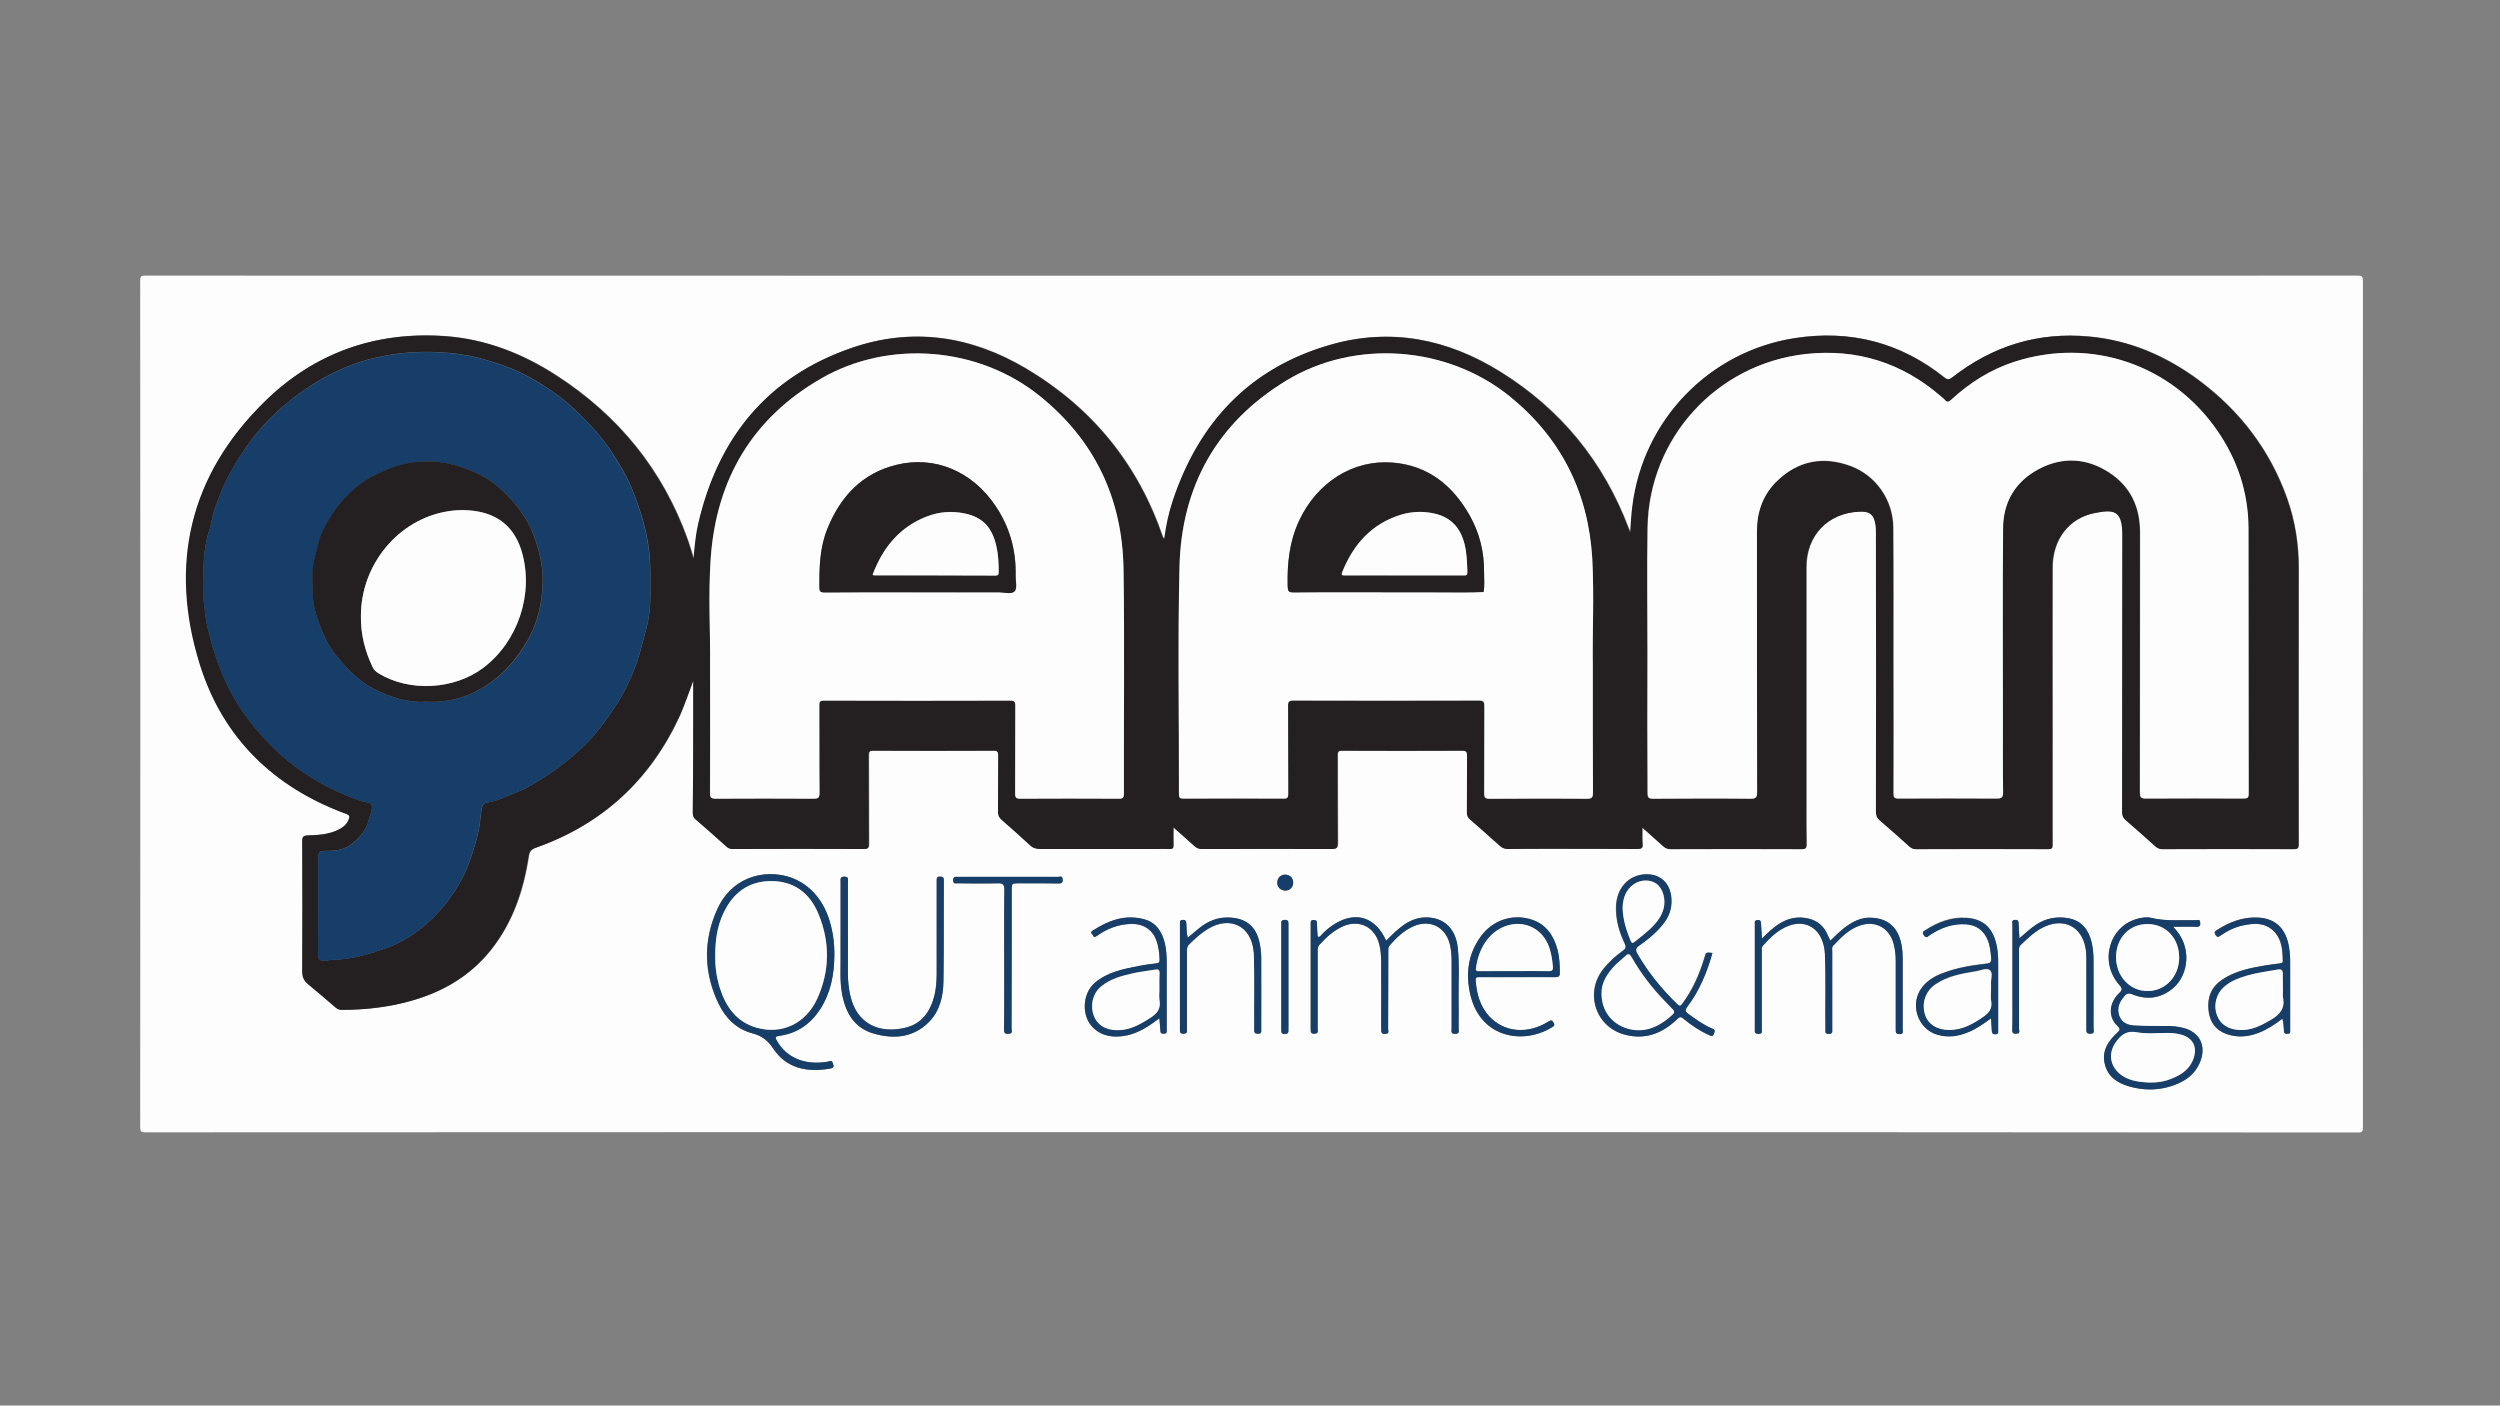 <?xml version="1.0" encoding="utf-8"?>
<!-- Generator: Adobe Illustrator 22.0.1, SVG Export Plug-In . SVG Version: 6.00 Build 0)  -->
<svg version="1.1" id="Layer_1" xmlns="http://www.w3.org/2000/svg" xmlns:xlink="http://www.w3.org/1999/xlink" x="0px" y="0px"
	 viewBox="0 0 1366 768" style="enable-background:new 0 0 1366 768;" xml:space="preserve">
<rect x="0" y="0" width="1366" height="768" fill="#808080" stroke="none"/>
<style type="text/css">
	.st0{fill:#FDFDFD;}
	.st1{fill:#242021;}
	.st2{fill:#163E69;}
</style>
<g>
	<g>
		<path class="st0" d="M683.9,618.6c-201.5,0-403,0-604.4,0.1c-2.5,0-2.9-0.6-2.9-2.9c0.1-154.1,0.1-308.2,0-462.3
			c0-2.4,0.4-2.9,2.9-2.9c402.9,0.1,805.7,0.1,1208.6,0c2.6,0,3,0.6,3,3.1c-0.1,154.1-0.1,308.2,0,462.3c0,2.2-0.4,2.8-2.7,2.8
			C1086.8,618.6,885.4,618.6,683.9,618.6z M378.8,371.9c0,23.8,0,47.6,0,71.4c0,1.6,0,3,1.5,4.3c5.7,4.9,11.3,9.8,16.9,14.9
			c1.1,1,2.1,1.3,3.4,1.3c23.9,0,47.8-0.1,71.7,0c2.3,0,2.8-0.7,2.7-2.9c-0.1-16.1,0-32.2-0.1-48.3c0-1.9,0.4-2.5,2.4-2.5
			c21.9,0.1,43.8,0,65.7,0c2,0,2.7,0.5,2.7,2.6c-0.1,10.3,0,20.6-0.1,30.9c0,1.9,0.6,3.1,2,4.3c5.2,4.5,10.4,9.1,15.4,13.8
			c1.7,1.5,3.4,2.1,5.6,2.1c20.9-0.1,41.8,0,62.7,0c2.7,0,5.4-0.1,8.1,0c1.6,0.1,2-0.5,2-2.1c-0.1-2.9,0-5.9,0-9.7
			c4.3,3.8,8.1,7,11.7,10.4c1.1,1,2.3,1.4,3.8,1.4c23.7,0,47.4-0.1,71.1,0c2.4,0,3.2-0.5,3.2-3.1c-0.1-16,0-32-0.1-48
			c0-1.8,0.2-2.6,2.4-2.6c21.9,0.1,43.8,0.1,65.7,0c2.1,0,2.7,0.6,2.7,2.7c-0.1,10.3,0,20.6-0.1,30.9c0,1.6,0.3,2.8,1.6,3.9
			c5.5,4.8,11,9.6,16.4,14.5c1.3,1.1,2.5,1.7,4.3,1.7c7.3-0.1,14.6-0.1,21.9-0.1c16.3,0,32.6,0,48.9,0.1c2.3,0,3-0.5,2.8-2.8
			c-0.2-2.7-0.1-5.5-0.1-8.9c4.1,3.6,7.7,6.8,11.3,10.1c1.3,1.2,2.5,1.7,4.3,1.7c23.8,0,47.6-0.1,71.4,0c2.1,0,2.7-0.5,2.7-2.6
			c-0.1-9.1-0.1-18.2-0.1-27.3c0-41.4,0-82.8,0-124.2c0-17.3,11.7-29.5,28.9-30.3c5.9-0.3,8.3,1.6,9,7.5c0.3,2.3,0.2,4.6,0.2,6.9
			c0,49.9,0,99.8,0,149.7c0,2,0.6,3.3,2.1,4.6c5.5,4.7,10.8,9.5,16.2,14.3c1,0.9,2,1.4,3.5,1.4c24.1,0,48.2,0,72.3,0
			c1.8,0,2.3-0.4,2.3-2.3c-0.1-20.4,0-40.8,0-61.2c0-30.1-0.1-60.2,0-90.3c0-15.4,9-27.2,23.3-29.9c9.6-1.8,15-2,14.9,11.6
			c-0.1,50.7-0.1,101.4-0.1,152.1c0,1.8,0.5,2.9,1.9,4.1c5.5,4.8,11,9.6,16.4,14.5c1.1,1,2.3,1.4,3.8,1.4c23.9,0,47.8,0,71.7,0
			c2.2,0,2.6-0.6,2.6-2.7c-0.1-50.1-0.1-100.2,0-150.3c0-13.3-2-26.3-6.4-38.8c-9.5-26.5-25.9-47.8-48.3-64.5
			c-17.8-13.2-37.7-21.8-60-23.8c-27.8-2.5-52.6,5.2-74.5,22.3c-1.7,1.3-2.6,1.5-4.4,0.1c-24.1-19.2-51.6-26.2-81.8-21.5
			c-46.7,7.3-82.8,44.9-88.6,91.8c-0.6,4.5-0.8,9.1-1.2,14.3c-0.4-1.1-0.7-1.7-0.9-2.2c-13.8-36.5-37.2-65.2-70.4-85.7
			c-28.7-17.8-59.7-24-92.5-14.6c-44.1,12.7-71.9,42.4-86.2,85.4c-2.2,6.6-3.5,13.4-4.6,20.7c-0.5-0.6-0.7-0.8-0.8-1
			c-13.6-39.8-38.6-70.6-74.6-92c-30.2-18-62.5-22.9-95.9-11.2c-45.7,15.9-72.4,49.2-83.3,95.8c-1.4,6-1.9,12.2-2.6,19.1
			c-1.2-3.9-2.1-7.1-3.2-10.2c-13.6-38.1-37.8-67.8-71.6-89.7c-18.5-12-38.8-20-61-21.6c-38.1-2.7-71.5,9.2-98.6,35.8
			c-41.1,40.3-52.4,89.3-35.3,143.7c12.6,40.2,40.5,67.1,80.1,81.6c1.6,0.6,1.8,1.3,1.3,2.6c-1,2.8-3.1,4.6-5.6,5.9
			c-5.3,2.7-11.1,3.1-16.9,3.2c-2.3,0.1-3,0.6-3,3c0.1,23.8,0.1,47.6,0,71.4c0,3,1,5.1,3.2,6.9c5.1,4.2,10.1,8.5,15.1,12.8
			c1.1,1,2.2,1.2,3.5,1.2c11.1,0,22.2-1.1,33-3.7c19.2-4.6,35.8-13.4,48.3-29.1c11.9-15,17.8-32.5,20.6-51.1
			c0.4-2.5,1.3-3.7,3.7-4.6c36.5-12.9,62.7-37,78.8-72.1C374.2,384.9,376.4,378.4,378.8,371.9z M455.9,522.1
			c0.1-7.1-0.9-13.9-3.2-20.6c-4.9-14.2-15.9-23-29.6-23.8c-13.4-0.8-25.4,6-31.2,19c-7.8,17.2-7.5,34.8,0.7,51.8
			c3.8,7.8,9.9,13.8,18.4,16.1c5.2,1.4,8.3,3.7,11.4,8.3c7.3,11,18.6,13.1,31,11c2.6-0.4,2.1-1.5,1.5-3.2c-0.6-1.7-1.8-0.8-2.7-0.6
			c-12.3,2.1-22.4-2-27.7-11.3c-0.9-1.6-1.3-2.4,1.2-2.8c9.6-1.3,16.9-6.3,22.2-14.3C453.8,542.8,455.7,532.7,455.9,522.1z
			 M1187.4,506.4c4.6,0,8.7-0.1,12.8,0c2.3,0.1,2.2-1.2,2-2.7c-0.2-1.6-1.6-0.9-2.4-0.9c-8.2-0.2-16.4,0.7-24.4-1.3
			c-2.4-0.6-5-0.1-7.4,0.5c-15.6,4.2-21,23.7-9.9,36.2c1.7,1.9,1.6,2.7-0.1,4.4c-5.6,5.3-6.2,13-1.1,17.8c2,1.9,1.5,2.5-0.2,4.1
			c-4.8,4.4-8.2,9.7-6.6,16.7c1.6,7.1,6.8,10.5,13.3,12.4c7.3,2.1,14.6,2.3,21.9,0.2c7.7-2.2,14.1-6.1,17.1-14.1
			c3.3-8.6-0.7-16-9.6-18.1c-2.8-0.7-5.7-1-8.6-1c-5.7,0-11.4,0.1-17.1-0.2c-3.8-0.2-7.5-1.1-9-5.2c-1.6-4.2-0.1-7.8,2.8-11
			c1.3-1.5,2.4-1.6,4.3-0.9c8.1,3.3,15.7,2.2,22.4-3.5C1195.6,532.9,1198.4,517.4,1187.4,506.4z M935.7,520.7
			c-3.6-0.5-3.6-0.4-4.5,2.6c-2.7,8.9-6.4,17.4-12,25c-0.9,1.3-1.5,1.8-2.9,0.4c-8.4-8.2-15.7-17.2-21.7-27.4
			c-1.2-2-1.1-3.1,0.9-4.6c5.2-3.7,10.2-7.7,14-13c3-4.2,4.2-8.8,3.5-13.9c-0.9-7.6-6-12.2-13.5-12.1c-9.6,0.1-16.4,7.4-16.6,17.9
			c-0.2,7.1,1.8,13.6,4.7,19.9c0.8,1.7,0.8,2.7-0.9,3.9c-4,2.9-7.6,6.2-10.7,10c-10.4,13.1-4.2,31.9,11.9,36
			c11.2,2.8,20.5-0.9,28.4-8.6c1.3-1.3,2.1-1.3,3.4-0.2c4.3,3.6,8.9,6.7,14.1,9c1,0.5,1.9,1.1,2.5-0.7c0.5-1.3,1-2.1-0.9-2.9
			c-4.7-2-8.8-5-13-8c-1.7-1.3-2-2-0.6-3.9C928.6,541.3,932.7,531.3,935.7,520.7z M1000.1,514c-0.7-1.5-1.2-2.7-1.8-3.9
			c-1.9-4.2-5.2-6.8-9.6-8c-6.1-1.6-11.6-0.4-16.9,3c-3.2,2.1-5.9,4.8-9,7.8c-0.2-3-0.4-5.4-0.5-7.8c-0.1-1.2,0.1-2.3-1.8-2.3
			c-2.1,0.1-1.6,1.4-1.6,2.5c0,19,0,38,0,57c0,1.4-0.4,2.7,2,2.7c2.5,0,1.8-1.6,1.8-2.8c0-14.1,0-28.2,0-42.3c0-1.1-0.2-2.2,0.6-3.1
			c4-4.5,8.3-8.7,14.1-10.9c8.4-3.2,16.1,0.7,18.7,9.2c0.6,2,1,4.1,1.1,6.2c0.6,13.7,0.1,27.4,0.3,41.1c0,1.2-0.5,2.5,1.7,2.6
			c2.2,0.1,2.1-1.1,2-2.6c0-14.1,0-28.2,0-42.3c0-1.2-0.4-2.4,0.6-3.4c4.2-4.5,8.4-8.8,14.4-10.9c8.3-2.9,15.9,1,18.4,9.4
			c1,3.3,1.3,6.7,1.3,10.1c0,12.4,0,24.8,0,37.2c0,1.5-0.1,2.6,2.1,2.6c2.3,0,1.7-1.4,1.7-2.6c0-12.7,0-25.4,0-38.1
			c0-2.6-0.2-5.2-0.6-7.8c-1.8-9.8-7.5-14.9-17.1-15.1c-4.3-0.1-8,1.4-11.5,3.7C1006.5,507.5,1003.4,510.7,1000.1,514z M757.4,514
			c-5.7-12.7-16.2-16.2-27.6-9.5c-2.9,1.7-5.5,3.9-7.9,6.4c-0.5,0.5-0.8,1.4-2,0.8c-0.1-2.5-0.3-5-0.4-7.4c0-1.4-0.7-1.6-1.9-1.6
			c-1.2,0-1.5,0.5-1.5,1.6c0,2.1,0,4.2,0,6.3c0,17.2,0,34.4,0,51.6c0,1.7,0.1,2.8,2.3,2.6c2.1-0.2,1.4-1.6,1.5-2.6
			c0-14.1,0-28.2,0-42.3c0-1.3-0.1-2.5,0.9-3.6c3.7-4.1,7.7-7.8,12.8-10.1c8.9-4,17.4,0.2,19.9,9.5c0.9,3.3,1.1,6.7,1.1,10.1
			c0,12.2,0,24.4,0,36.6c0,2,0.4,2.7,2.5,2.5c2.1-0.2,1.3-1.7,1.3-2.7c0-14.1,0-28.2,0.1-42.3c0-1.2-0.2-2.4,0.8-3.4
			c3.7-4.2,7.8-8.1,13-10.4c8.9-3.9,17.4,0.3,19.8,9.7c0.8,3.2,1,6.5,1,9.8c0,12.1,0,24.2,0,36.3c0,1.4-0.6,3,2,3
			c2.7-0.1,1.8-1.8,1.8-3.1c0.1-5.6,0.1-11.2,0-16.8c-0.1-8.9,0.5-17.8-0.4-26.7c-0.9-9.1-5.6-15-13.1-16.6
			c-6-1.3-11.5,0.2-16.5,3.7C763.5,507.9,760.6,510.8,757.4,514z M459.3,509.8C459.3,509.8,459.3,509.8,459.3,509.8
			c0,4.1-0.1,8.2,0,12.3c0.1,7-0.5,14,0.8,20.9c1.9,10.4,6.7,18.8,17.5,21.8c10.9,3,21.3,2.2,29.8-6.2c6.2-6.1,8-14.3,8.1-22.6
			c0.3-18.4,0.1-36.8,0.2-55.2c0-1.2-0.3-1.7-1.6-1.8c-2.4-0.3-2.3,1.1-2.3,2.7c0,16.8,0,33.6,0,50.4c0,4.1-0.3,8.2-1.3,12.2
			c-2.3,8.6-6.9,15.2-16,17.3c-13.6,3.2-26.5-1.6-30-18.1c-0.8-3.7-1.2-7.5-1.2-11.3c0-16.8,0-33.6,0-50.4c0-1.3,0.5-2.7-1.9-2.8
			c-2.5,0-2.1,1.4-2.1,2.9C459.3,491.2,459.3,500.5,459.3,509.8z M829.1,533.9C829.1,533.9,829.1,533.9,829.1,533.9
			c6.9,0,13.8-0.1,20.7,0c1.7,0,2.5-0.3,2.5-2.3c0-4.3-0.2-8.6-1.3-12.8c-2.1-7.6-6.1-13.6-14-16.3c-10.3-3.4-21.4,0.1-27.9,9.2
			c-7.2,9.9-8.4,21.1-5.5,32.6c5.8,22.9,28.8,26.7,44.4,17c0.8-0.5,1.8-0.9,1-2.3c-0.8-1.6-1.3-1.9-3-0.8
			c-11.3,7.1-24.2,5.9-32.3-2.9c-5.1-5.6-6.9-12.4-7.4-19.8c-0.1-1.7,0.9-1.6,2.1-1.6C815.4,534,822.2,533.9,829.1,533.9z
			 M633.5,556.4c0.2,2.4,0.4,4.3,0.5,6.2c0.1,1.2-0.2,2.3,1.8,2.3c2,0,1.7-1.1,1.7-2.3c0-12.1,0-24.2,0-36.3c0-3.6-0.2-7.2-1-10.7
			c-1.5-6.3-4.6-11.4-11.2-13.2c-10.5-2.9-19.6,0.6-28.3,6.2c-1.7,1.1,0,1.9,0.3,2.7c0.5,1.2,1.2,0.7,2.1,0.1
			c5.5-3.9,11.5-6.3,18.3-6.5c6.6-0.3,11.8,2.8,14,8.6c1.4,3.5,1.8,7.1,1.9,10.9c0,1.6-0.6,2-2,2.1c-3.2,0.3-6.3,0.8-9.5,1.4
			c-8.4,1.6-16.9,3.3-23.8,9.1c-7.1,5.9-7.6,18.4-0.9,24.7c5.1,4.8,11.4,5.4,17.9,4.2C622,564.5,627.6,560.8,633.5,556.4z
			 M1247.1,556.6c0.7,2.2,0.6,4.1,0.7,6c0.1,1.2-0.1,2.3,1.8,2.3c2,0,1.6-1.2,1.6-2.4c0-12.4,0-24.8,0-37.2c0-3.4-0.2-6.8-1.1-10.1
			c-2-8.4-7.4-13.2-15.9-13.8c-8.4-0.6-15.9,2.2-22.9,6.7c-1.2,0.7-1.8,1.3-0.8,2.8c1.1,1.6,1.8,1,2.8,0.2c3.9-2.7,8.1-4.8,12.8-5.6
			c5.1-0.9,10.2-1.4,14.7,2c5.8,4.5,6.3,11,6.4,17.6c0,1.1-0.7,1.2-1.6,1.3c-2.7,0.4-5.4,0.7-8,1.1c-8.2,1.4-16.3,3-23.4,7.7
			c-5.9,3.9-8.3,9.5-7.6,16.5c0.6,6.7,4,11.4,10.5,13.5c5.7,1.8,11.2,1.3,16.7-0.8C1238.7,562.6,1242.8,559.9,1247.1,556.6z
			 M1087.9,556.4c0.2,2.5,0.3,4.4,0.4,6.3c0.1,1.2,0,2.3,1.9,2.3c2,0,1.6-1.3,1.6-2.5c0-12.3,0-24.6,0-36.9c0-3.6-0.2-7.2-1.2-10.7
			c-2.3-8.5-7.4-12.9-16.1-13.5c-8.2-0.6-15.5,2.2-22.3,6.6c-1.1,0.7-2.2,1.1-1,2.9c1.3,1.9,2.1,0.7,3.1,0c6-4.1,12.6-6.5,20-6
			c5.7,0.4,9.6,3.3,11.8,8.6c1.3,3.2,1.6,6.6,1.9,9.9c0.2,1.9-0.3,2.8-2.5,3c-8,0.9-16,2.2-23.7,5.1c-4.4,1.6-8.3,3.9-11.3,7.5
			c-7.3,8.9-3,23,8,26.2c6.1,1.8,11.8,0.8,17.5-1.6C1080.1,562,1083.8,559.4,1087.9,556.4z M649,512.4c-0.8-2.7-0.5-5.1-0.7-7.5
			c-0.1-1.4-0.2-2.3-2-2.2c-1.8,0.1-1.5,1.2-1.5,2.3c0,4,0,8,0,12c0,15.1,0,30.2,0,45.3c0,1.5-0.1,2.7,2,2.6c2.1,0,1.8-1.3,1.8-2.6
			c0-14.1,0-28.2,0-42.3c0-1.4,0-2.7,1.1-3.8c3.2-3.2,6.5-6.2,10.4-8.6c12.2-7.3,23.8-1.5,25,12.6c0,0.3,0,0.6,0.1,0.9
			c0.5,13.7,0.1,27.4,0.2,41.1c0,1.4-0.3,2.7,2,2.7c2.2,0,1.8-1.3,1.8-2.5c0-13,0-26,0-39c0-2.6-0.3-5.2-0.8-7.7
			c-1.8-9.4-7.5-14.1-17.1-14.3c-6-0.1-11.1,2-15.7,5.6C653.3,508.7,651.3,510.5,649,512.4z M548.7,523.8
			C548.7,523.8,548.7,523.8,548.7,523.8c0,12.9,0.1,25.8-0.1,38.7c0,2.4,1.1,2.6,2.8,2.4c2.2-0.2,1.3-2,1.3-3
			c0.1-25.1,0.1-50.2,0.1-75.3c0-3.9,0-3.9,4.1-3.9c7.2,0,14.4-0.1,21.6,0.1c2.1,0,2.3-0.9,2.1-2.5c-0.2-1.9-1.7-1.1-2.5-1.1
			c-18.2,0-36.4,0-54.6,0c-1.2,0-2.6-0.5-2.7,1.7c-0.1,2.3,1.3,1.8,2.5,1.8c7.3,0,14.6,0.2,21.9,0c3-0.1,3.6,0.9,3.6,3.7
			C548.6,498.8,548.7,511.3,548.7,523.8z M1103.4,512.7c-0.2-3-0.3-5.2-0.4-7.5c-0.1-1.3,0.1-2.6-2-2.5c-2.1,0.1-1.4,1.6-1.4,2.6
			c0,13.7,0,27.4,0,41.1c0,5.4,0.1,10.8-0.1,16.2c-0.1,2.4,1.1,2.4,2.7,2.2c1.8-0.2,1-1.7,1-2.6c0-14.1,0-28.2,0-42.3
			c0-1.2-0.2-2.4,0.8-3.4c4.2-4,8.3-8.1,13.8-10.4c10.2-4.3,19.3,0.4,21.6,11.2c0.4,2.1,0.6,4.2,0.6,6.3c0,12.8,0,25.6,0,38.4
			c0,1.5-0.3,2.9,2.2,2.9c2.5-0.1,1.7-1.8,1.7-2.9c0.1-12.4,0-24.8,0-37.2c0-3.4-0.3-6.8-1.1-10.1c-1.6-6.8-5.4-11.5-12.6-12.9
			c-6.2-1.2-12.1-0.1-17.5,3.4C1109.5,507.2,1106.8,509.8,1103.4,512.7z M704,533.8C704,533.8,704,533.8,704,533.8
			c0-9.5,0-19,0-28.4c0-1.5,0.2-2.7-2.1-2.6c-2.2,0.1-1.8,1.3-1.8,2.6c0,19.1,0,38.1,0,57.2c0,1.4-0.1,2.5,1.9,2.5c2,0,2-1,2-2.4
			C704,552.9,704,543.4,704,533.8z M702.3,486.6c2.5,0,4.3-1.8,4.3-4.4c0-2.5-1.8-4.3-4.4-4.3c-2.5,0-4.3,1.8-4.3,4.4
			C697.9,484.8,699.8,486.6,702.3,486.6z"/>
		<path class="st1" d="M378.8,371.9c-2.5,6.5-4.6,13-7.5,19.3c-16.2,35.1-42.4,59.3-78.8,72.1c-2.4,0.8-3.3,2-3.7,4.6
			c-2.9,18.6-8.7,36.1-20.6,51.1c-12.5,15.7-29.1,24.5-48.3,29.1c-10.8,2.6-21.9,3.7-33,3.7c-1.3,0-2.4-0.2-3.5-1.2
			c-5-4.3-10-8.6-15.1-12.8c-2.2-1.8-3.2-3.9-3.2-6.9c0.1-23.8,0.1-47.6,0-71.4c0-2.4,0.7-2.9,3-3c5.8-0.2,11.6-0.5,16.9-3.2
			c2.6-1.3,4.7-3,5.6-5.9c0.5-1.3,0.2-2.1-1.3-2.6c-39.6-14.5-67.5-41.4-80.1-81.6c-17-54.4-5.8-103.4,35.3-143.7
			c27.1-26.6,60.5-38.5,98.6-35.8c22.2,1.6,42.4,9.5,61,21.6c33.8,21.9,58,51.6,71.6,89.7c1.1,3.1,2,6.2,3.2,10.2
			c0.7-6.9,1.2-13.1,2.6-19.1c10.8-46.7,37.5-79.9,83.3-95.8c33.4-11.7,65.8-6.7,95.9,11.2c36.1,21.5,61,52.2,74.6,92
			c0.1,0.2,0.3,0.4,0.8,1c1-7.3,2.4-14.1,4.6-20.7c14.3-43.1,42.1-72.8,86.2-85.4c32.8-9.4,63.8-3.2,92.5,14.6
			c33.1,20.5,56.6,49.2,70.4,85.7c0.2,0.5,0.4,1.1,0.9,2.2c0.4-5.2,0.6-9.8,1.2-14.3c5.8-47,41.8-84.5,88.6-91.8
			c30.3-4.7,57.7,2.2,81.8,21.5c1.8,1.4,2.7,1.2,4.4-0.1c21.9-17.1,46.7-24.9,74.5-22.3c22.3,2,42.1,10.6,60,23.8
			c22.5,16.7,38.9,38.1,48.3,64.5c4.5,12.5,6.5,25.5,6.4,38.8c-0.1,50.1,0,100.2,0,150.3c0,2-0.4,2.7-2.6,2.7
			c-23.9-0.1-47.8-0.1-71.7,0c-1.5,0-2.6-0.4-3.8-1.4c-5.4-4.9-10.9-9.7-16.4-14.5c-1.3-1.2-1.9-2.3-1.9-4.1
			c0.1-50.7,0-101.4,0.1-152.1c0-13.6-5.3-13.4-14.9-11.6c-14.3,2.7-23.3,14.5-23.3,29.9c-0.1,30.1,0,60.2,0,90.3
			c0,20.4,0,40.8,0,61.2c0,1.9-0.5,2.3-2.3,2.3c-24.1-0.1-48.2-0.1-72.3,0c-1.4,0-2.4-0.5-3.5-1.4c-5.3-4.8-10.7-9.6-16.2-14.3
			c-1.5-1.3-2.1-2.6-2.1-4.6c0.1-49.9,0.1-99.8,0-149.7c0-2.3,0.1-4.6-0.2-6.9c-0.8-5.9-3.1-7.8-9-7.5c-17.2,0.8-28.9,13-28.9,30.3
			c0,41.4,0,82.8,0,124.2c0,9.1-0.1,18.2,0.1,27.3c0,2.1-0.6,2.6-2.7,2.6c-23.8-0.1-47.6-0.1-71.4,0c-1.7,0-3-0.5-4.3-1.7
			c-3.6-3.3-7.2-6.4-11.3-10.1c0,3.4-0.2,6.2,0.1,8.9c0.2,2.3-0.5,2.8-2.8,2.8c-16.3-0.1-32.6-0.1-48.9-0.1c-7.3,0-14.6,0-21.9,0.1
			c-1.7,0-3-0.5-4.3-1.7c-5.4-4.9-10.9-9.7-16.4-14.5c-1.3-1.1-1.6-2.3-1.6-3.9c0.1-10.3,0-20.6,0.1-30.9c0-2.1-0.5-2.7-2.7-2.7
			c-21.9,0.1-43.8,0.1-65.7,0c-2.2,0-2.4,0.8-2.4,2.6c0,16,0,32,0.1,48c0,2.6-0.8,3.1-3.2,3.1c-23.7-0.1-47.4,0-71.1,0
			c-1.5,0-2.6-0.4-3.8-1.4c-3.6-3.3-7.4-6.6-11.7-10.4c0,3.8-0.1,6.7,0,9.7c0.1,1.6-0.4,2.1-2,2.1c-2.7-0.1-5.4,0-8.1,0
			c-20.9,0-41.8,0-62.7,0c-2.2,0-4-0.5-5.6-2.1c-5.1-4.7-10.2-9.3-15.4-13.8c-1.4-1.2-2-2.4-2-4.3c0.1-10.3,0-20.6,0.1-30.9
			c0-2.1-0.6-2.7-2.7-2.6c-21.9,0.1-43.8,0.1-65.7,0c-2.1,0-2.4,0.7-2.4,2.5c0.1,16.1,0,32.2,0.1,48.3c0,2.2-0.4,2.9-2.7,2.9
			c-23.9-0.1-47.8-0.1-71.7,0c-1.4,0-2.4-0.3-3.4-1.3c-5.6-5-11.2-10-16.9-14.9c-1.5-1.2-1.5-2.7-1.5-4.3
			C378.8,419.5,378.8,395.7,378.8,371.9z M900.2,357.5C900.1,357.5,900.1,357.5,900.2,357.5c-0.1,25.3,0,50.6-0.1,75.9
			c0,2.2,0.4,3.1,2.9,3.1c17.8-0.1,35.6-0.2,53.4,0c2.9,0,3.5-0.7,3.5-3.6c-0.1-47.5-0.1-95-0.1-142.5c0-10.6,3.3-20,10.9-27.4
			c11.6-11.2,25.4-13.8,40.4-8.3c13.9,5.2,23.2,18.6,23.3,33.7c0.2,24.4,0.1,48.8,0.1,73.2c0,24,0,48,0,72c0,2.2,0.5,2.8,2.8,2.8
			c17.9-0.1,35.8-0.1,53.7,0c2.9,0,3.4-0.9,3.3-3.5c-0.1-12.8-0.1-25.6-0.1-38.4c0-35.3-0.2-70.6,0.1-105.9
			c0.1-14.4,6.9-25.6,19.7-32.3c13-6.8,26.2-6,38.4,2c11.6,7.6,16.8,18.8,16.8,32.6c0,47.4,0,94.8-0.1,142.2c0,2.7,0.7,3.3,3.3,3.3
			c17.8-0.1,35.6-0.1,53.4,0c2.1,0,2.7-0.5,2.7-2.6c-0.1-48.4,0-96.8-0.1-145.2c-0.1-19.6-6-37.6-17.3-53.6
			c-25-35.8-68.6-50.6-110.1-37.4c-13.2,4.2-24.8,11.4-35,20.9c-1.3,1.3-2.3,1.6-3.6,0c-0.5-0.7-1.3-1.2-2-1.8
			c-21.2-18.5-46-26.3-73.8-23.2c-48.8,5.3-85.7,45.8-86.5,94.8C899.8,311.3,900.2,334.4,900.2,357.5z M173.8,495.3
			c0,8.6,0,17.2,0,25.8c0,3.1,0.9,4,3.9,3.8c1.5-0.1,3-0.5,4.4-0.5c9.6-0.2,18.7-2.8,27.6-5.9c13.7-4.7,24.8-13.4,33.8-24.7
			c5.9-7.4,10.6-15.6,13.6-24.6c1.7-5.1,3.4-10.3,4.5-15.6c0.8-3.8,0.9-7.7,1.6-11.5c0.3-1.7,0.7-3.3,2.9-3.6c6.1-0.8,11.4-3.9,17-6
			c3.9-1.4,7.4-3.6,11-5.8c8.3-4.9,15.7-10.7,22.8-17.1c7.9-7.2,14.2-15.8,20-24.7c4.7-7.4,8.4-15.3,11.3-23.6
			c1.9-5.5,3.1-11.2,4.7-16.8c1.8-6.4,2.5-13,2.5-19.5c0-6,0.1-12-0.2-18.1c-0.7-14.4-4.9-27.8-10.3-40.9
			c-2.7-6.4-6.4-12.4-10.2-18.3c-5.8-9.1-13.2-16.9-21-24.3c-7.4-6.9-15.7-12.5-24.5-17.4c-7.9-4.4-16.5-7.3-25.1-9.8
			c-8-2.3-16.3-3.4-24.7-3.8c-10.3-0.5-20.6,0.2-30.8,2.3c-5.8,1.2-11.6,2.7-17.1,4.9c-12.1,4.7-23.1,11.3-33.2,19.4
			c-10.7,8.5-19.7,18.6-27,30.1c-2.9,4.6-5.6,9.3-8,14.2c-2.3,4.7-4.1,9.7-5.9,14.6c-1.4,3.6-1.6,7.6-2.8,11.2
			c-2.6,7.6-3.3,15.4-3.4,23.1c-0.1,5.8-0.4,11.7,0.3,17.5c0.6,4.6,1,9.3,2.1,13.8c1.1,4.4,2.2,8.7,3.6,13
			c2.5,7.6,5.4,15.1,9.2,22.1c3.6,6.7,7.9,13,12.8,18.9c7.4,8.9,15.6,16.9,25.2,23.5c8.5,5.9,17.4,10.7,26.9,14.4
			c2.9,1.1,5.9,2.5,9,2.9c3.2,0.4,3.2,2.2,2.8,4.4c-0.3,1.8-1.2,3.6-1.6,5.4c-1.5,6.2-5.9,10.6-10.5,13.9c-3,2.1-7.7,3-12,2.9
			c-4.7-0.1-5.1,0.4-5.1,5.1C173.8,478.6,173.8,487,173.8,495.3z M388,363c0,26.1,0,48.2-0.1,70.3c0,2.5,0.7,3.1,3.1,3.1
			c17.8-0.1,35.6-0.1,53.4,0c2.6,0,3.4-0.5,3.3-3.2c-0.1-15.9,0-31.8-0.1-47.7c0-2,0.3-2.7,2.5-2.7c33.9,0.1,67.8,0.1,101.7,0
			c2.4,0,3,0.6,2.9,2.9c-0.1,16,0,32-0.1,48c0,2.1,0.6,2.7,2.7,2.7c18-0.1,36-0.1,54,0c2.3,0,2.7-0.6,2.7-2.8
			c-0.1-40.9,0.4-81.8-0.2-122.7c-0.6-38.5-15.8-70.5-46.1-94.8c-33.3-26.6-81.9-30.6-118.7-9.5c-37.8,21.6-57.6,55-60.7,98
			C386.9,325.4,388.3,346.2,388,363z M870.3,363.7c-0.3-17,0.9-37.9-0.4-58.7c-2.2-35.8-17-65.5-45-88.2
			c-34.2-27.8-84.7-31.6-122.3-8.6c-38,23.2-57.2,57.9-58.2,101.9c-0.9,41.3-0.2,82.6-0.3,123.9c0,2,0.6,2.5,2.5,2.5
			c18.2-0.1,36.4-0.1,54.6,0c2.1,0,2.7-0.5,2.6-2.6c-0.1-16,0-32-0.1-48c0-2.3,0.5-3,2.9-3c33.8,0.1,67.6,0.1,101.4,0
			c2.6,0,3,0.8,3,3.2c-0.1,15.8,0,31.6-0.1,47.4c0,2.6,0.7,3.1,3.1,3.1c17.7-0.1,35.4-0.1,53.1,0c2.8,0,3.2-0.9,3.2-3.4
			C870.2,411.3,870.3,389.5,870.3,363.7z"/>
		<path class="st2" d="M455.9,522.1c-0.1,10.6-2,20.6-7.9,29.6c-5.3,8-12.6,13-22.2,14.3c-2.5,0.3-2.2,1.1-1.2,2.8
			c5.3,9.3,15.4,13.4,27.7,11.3c0.9-0.2,2.1-1.1,2.7,0.6c0.6,1.6,1.1,2.7-1.5,3.2c-12.5,2.1-23.7,0-31-11c-3.1-4.6-6.2-6.9-11.4-8.3
			c-8.6-2.2-14.6-8.2-18.4-16.1c-8.2-17.1-8.5-34.6-0.7-51.8c5.9-13,17.8-19.8,31.2-19c13.7,0.8,24.7,9.6,29.6,23.8
			C455,508.2,456,515.1,455.9,522.1z M390.8,522.1c-0.1,5.4,0.6,11.7,2.6,17.7c3.4,10.4,9.3,18.7,20.3,21.8
			c13.7,3.8,26.8-2.4,33-16.1c6.8-15.2,6.9-30.9,0.5-46.3c-4.7-11.2-13.4-17.8-26-17.8c-12.6,0.1-20.9,6.8-26,17.9
			C391.9,506.3,390.8,513.7,390.8,522.1z"/>
		<path class="st2" d="M1187.4,506.4c11,11,8.1,26.5,0.1,33.4c-6.7,5.7-14.3,6.8-22.4,3.5c-1.9-0.8-3-0.6-4.3,0.9
			c-2.8,3.2-4.4,6.7-2.8,11c1.5,4.1,5.2,5.1,9,5.2c5.7,0.3,11.4,0.1,17.1,0.2c2.9,0,5.8,0.3,8.6,1c8.9,2.1,12.8,9.5,9.6,18.1
			c-3,7.9-9.5,11.9-17.1,14.1c-7.3,2.1-14.6,1.9-21.9-0.2c-6.5-1.9-11.7-5.3-13.3-12.4c-1.6-7,1.8-12.2,6.6-16.7
			c1.7-1.6,2.3-2.1,0.2-4.1c-5-4.7-4.5-12.4,1.1-17.8c1.8-1.7,1.8-2.5,0.1-4.4c-11.1-12.5-5.7-32,9.9-36.2c2.4-0.6,5-1.1,7.4-0.5
			c8.1,2,16.3,1.1,24.4,1.3c0.8,0,2.2-0.7,2.4,0.9c0.2,1.4,0.3,2.8-2,2.7C1196.2,506.2,1192.1,506.4,1187.4,506.4z M1174,591.5
			c4.6,0,8.6-0.5,12.5-2c5.8-2.3,10.6-5.7,12.4-12c1.6-5.8-1-10.3-6.7-12c-2.6-0.8-5.3-1-8-1c-5.6,0-11.3,0.6-16.7-0.4
			c-4.9-0.9-7.7,1-10.5,4.3c-5.7,6.9-4.2,15.3,3.4,19.9C1164.7,590.9,1169.6,591.3,1174,591.5z M1173.4,504.9
			c-9.9,0-17.1,7.5-17.2,18c-0.1,10.4,7.4,18.5,17.1,18.6c9.7,0,17.3-8,17.4-18.3C1190.7,512.6,1183.4,504.9,1173.4,504.9z"/>
		<path class="st2" d="M935.7,520.7c-3,10.6-7.1,20.6-13.7,29.4c-1.4,1.9-1.2,2.7,0.6,3.9c4.1,3,8.2,6,13,8c1.9,0.8,1.4,1.6,0.9,2.9
			c-0.6,1.7-1.5,1.1-2.5,0.7c-5.2-2.3-9.8-5.4-14.1-9c-1.3-1.1-2.1-1.1-3.4,0.2c-7.9,7.7-17.2,11.5-28.4,8.6
			c-16.2-4.1-22.4-22.9-11.9-36c3.1-3.9,6.7-7.1,10.7-10c1.7-1.2,1.7-2.2,0.9-3.9c-3-6.3-4.9-12.9-4.7-19.9
			c0.2-10.5,7.1-17.8,16.6-17.9c7.4,0,12.5,4.5,13.5,12.1c0.6,5.1-0.5,9.7-3.5,13.9c-3.8,5.3-8.8,9.3-14,13c-2,1.4-2.1,2.5-0.9,4.6
			c5.9,10.2,13.3,19.2,21.7,27.4c1.4,1.4,1.9,0.9,2.9-0.4c5.6-7.5,9.3-16,12-25C932.1,520.3,932.1,520.3,935.7,520.7z M875.1,543.1
			c0,9.1,5.5,16.4,14.2,18.8c8.8,2.5,16.1-0.5,22.7-6.1c3.5-2.9,3.5-2.9,0.3-6.1c-0.9-0.9-1.8-1.8-2.7-2.8
			c-7-7.3-13.2-15.3-18.2-24.1c-1-1.7-1.7-2.1-3.3-0.6c-1.8,1.8-4,3.4-5.8,5.2C878.3,531.9,874.9,536.7,875.1,543.1z M886.6,495.8
			c0.1,6.6,2,12.5,4.4,18.2c0.5,1.3,1.1,1.4,2.2,0.5c3.7-2.9,7.4-5.7,10.6-9.2c2.4-2.6,4.2-5.5,5.2-9c1.3-4.9-0.3-10.9-3.8-13.4
			c-3.4-2.5-8.6-2.5-12.4,0.1C888.2,486.2,886.8,490.9,886.6,495.8z"/>
		<path class="st2" d="M1000.1,514c3.4-3.2,6.5-6.5,10.3-8.9c3.5-2.3,7.3-3.8,11.5-3.7c9.6,0.2,15.4,5.3,17.1,15.1
			c0.5,2.6,0.6,5.2,0.6,7.8c0,12.7,0,25.4,0,38.1c0,1.2,0.6,2.6-1.7,2.6c-2.2,0-2.1-1.1-2.1-2.6c0-12.4,0-24.8,0-37.2
			c0-3.4-0.3-6.8-1.3-10.1c-2.5-8.4-10.1-12.3-18.4-9.4c-6,2.1-10.2,6.5-14.4,10.9c-1,1-0.6,2.3-0.6,3.4c0,14.1,0,28.2,0,42.3
			c0,1.5,0.2,2.7-2,2.6c-2.2-0.1-1.7-1.4-1.7-2.6c-0.2-13.7,0.3-27.4-0.3-41.1c-0.1-2.1-0.4-4.2-1.1-6.2
			c-2.6-8.6-10.3-12.4-18.7-9.2c-5.8,2.2-10.1,6.4-14.1,10.9c-0.9,1-0.6,2.1-0.6,3.1c0,14.1,0,28.2,0,42.3c0,1.2,0.6,2.8-1.8,2.8
			c-2.4,0-2-1.4-2-2.7c0-19,0-38,0-57c0-1.1-0.5-2.4,1.6-2.5c1.9-0.1,1.7,1.1,1.8,2.3c0.1,2.4,0.3,4.7,0.5,7.8c3.1-3,5.8-5.7,9-7.8
			c5.2-3.4,10.8-4.6,16.9-3c4.4,1.2,7.6,3.8,9.6,8C998.8,511.3,999.4,512.5,1000.1,514z"/>
		<path class="st2" d="M757.4,514c3.2-3.2,6.1-6.2,9.6-8.6c5-3.5,10.4-4.9,16.5-3.7c7.5,1.6,12.2,7.4,13.1,16.6
			c0.9,8.9,0.3,17.8,0.4,26.7c0.1,5.6,0,11.2,0,16.8c0,1.3,0.8,3.1-1.8,3.1c-2.6,0.1-2-1.6-2-3c0-12.1,0-24.2,0-36.3
			c0-3.3-0.2-6.6-1-9.8c-2.4-9.4-10.9-13.6-19.8-9.7c-5.2,2.3-9.3,6.1-13,10.4c-0.9,1-0.8,2.2-0.8,3.4c0,14.1,0,28.2-0.1,42.3
			c0,1,0.8,2.5-1.3,2.7c-2.1,0.2-2.5-0.5-2.5-2.5c0.1-12.2,0-24.4,0-36.6c0-3.4-0.2-6.8-1.1-10.1c-2.4-9.3-11-13.5-19.9-9.5
			c-5.1,2.3-9.1,6-12.8,10.1c-1,1.1-0.9,2.4-0.9,3.6c0,14.1,0,28.2,0,42.3c0,1,0.6,2.4-1.5,2.6c-2.3,0.2-2.3-0.9-2.3-2.6
			c0-17.2,0-34.4,0-51.6c0-2.1,0-4.2,0-6.3c0-1.1,0.3-1.6,1.5-1.6c1.2,0,1.9,0.2,1.9,1.6c0,2.5,0.2,5,0.4,7.4c1.2,0.6,1.5-0.3,2-0.8
			c2.3-2.5,4.9-4.7,7.9-6.4C741.2,497.8,751.7,501.3,757.4,514z"/>
		<path class="st2" d="M459.3,509.8c0-9.3,0-18.6,0-27.9c0-1.5-0.4-2.9,2.1-2.9c2.4,0,1.9,1.5,1.9,2.8c0,16.8,0,33.6,0,50.4
			c0,3.8,0.4,7.6,1.2,11.3c3.5,16.5,16.5,21.3,30,18.1c9.1-2.1,13.7-8.7,16-17.3c1-4,1.3-8.1,1.3-12.2c0-16.8,0-33.6,0-50.4
			c0-1.6-0.2-3,2.3-2.7c1.3,0.2,1.6,0.6,1.6,1.8c-0.1,18.4,0.1,36.8-0.2,55.2c-0.1,8.3-1.9,16.4-8.1,22.6c-8.5,8.4-19,9.3-29.8,6.2
			c-10.8-3-15.6-11.4-17.5-21.8c-1.3-6.9-0.7-14-0.8-20.9C459.3,518,459.3,513.9,459.3,509.8C459.3,509.8,459.3,509.8,459.3,509.8z"
			/>
		<path class="st2" d="M829.1,533.9c-6.9,0-13.8,0-20.7,0c-1.2,0-2.2-0.1-2.1,1.6c0.5,7.3,2.3,14.2,7.4,19.8c8.1,8.8,21,10,32.3,2.9
			c1.7-1.1,2.2-0.7,3,0.8c0.7,1.4-0.2,1.8-1,2.3c-15.6,9.6-38.6,5.9-44.4-17c-2.9-11.5-1.7-22.7,5.5-32.6c6.5-9,17.6-12.6,27.9-9.2
			c7.9,2.6,11.9,8.7,14,16.3c1.1,4.2,1.3,8.5,1.3,12.8c0,1.9-0.8,2.3-2.5,2.3C842.9,533.9,836,533.9,829.1,533.9
			C829.1,533.9,829.1,533.9,829.1,533.9z M827.4,530.6C827.4,530.6,827.4,530.6,827.4,530.6c6.2,0,12.4-0.1,18.6,0.1
			c2,0,2.6-0.6,2.4-2.5c-0.3-3.6-0.8-7.1-2-10.5c-3.6-10.3-13.9-15.3-24.1-11.5c-9.4,3.5-14.7,13.1-15.9,22.9c-0.2,1.9,1,1.6,2,1.6
			C814.9,530.6,821.2,530.6,827.4,530.6z"/>
		<path class="st2" d="M633.5,556.4c-5.9,4.4-11.4,8.1-18.2,9.4c-6.5,1.2-12.8,0.7-17.9-4.2c-6.6-6.3-6.1-18.8,0.9-24.7
			c6.9-5.8,15.3-7.4,23.8-9.1c3.1-0.6,6.3-1.1,9.5-1.4c1.5-0.2,2.1-0.6,2-2.1c-0.1-3.7-0.6-7.4-1.9-10.9c-2.3-5.8-7.4-8.9-14-8.6
			c-6.8,0.3-12.9,2.6-18.3,6.5c-0.9,0.6-1.6,1.1-2.1-0.1c-0.3-0.8-2-1.6-0.3-2.7c8.7-5.6,17.8-9.1,28.3-6.2c6.6,1.8,9.7,7,11.2,13.2
			c0.8,3.5,1,7.1,1,10.7c0,12.1,0,24.2,0,36.3c0,1.2,0.3,2.3-1.7,2.3c-1.9,0-1.7-1.1-1.8-2.3C633.8,560.7,633.7,558.8,633.5,556.4z
			 M633.5,541c0-3.1-0.1-6.2,0-9.3c0.1-1.8-0.6-2.3-2.3-2c-4,0.7-8.1,1.2-12.1,2c-6.2,1.4-12.5,3-17.5,7.2c-4.5,3.8-6.1,10-4.1,15.8
			c1.8,5.1,6.2,7.9,12.4,8.1c7.2,0.2,13-3.1,18.8-6.9c3.5-2.3,5.5-4.9,4.8-9.3C633.3,544.8,633.5,542.9,633.5,541z"/>
		<path class="st2" d="M1247.1,556.6c-4.3,3.3-8.4,6-13.1,7.8c-5.5,2.1-11.1,2.6-16.7,0.8c-6.5-2.1-9.9-6.8-10.5-13.5
			c-0.7-7,1.8-12.6,7.6-16.5c7.1-4.7,15.2-6.3,23.4-7.7c2.7-0.4,5.3-0.8,8-1.1c0.8-0.1,1.6-0.2,1.6-1.3c-0.1-6.6-0.6-13.1-6.4-17.6
			c-4.5-3.4-9.6-3-14.7-2c-4.7,0.9-8.9,2.9-12.8,5.6c-1.1,0.7-1.8,1.4-2.8-0.2c-1-1.5-0.4-2,0.8-2.8c7-4.4,14.5-7.3,22.9-6.7
			c8.5,0.6,13.8,5.3,15.9,13.8c0.8,3.3,1,6.7,1.1,10.1c0,12.4,0,24.8,0,37.2c0,1.2,0.4,2.4-1.6,2.4c-1.9,0-1.8-1.1-1.8-2.3
			C1247.7,560.7,1247.8,558.8,1247.1,556.6z M1247.4,541.5C1247.4,541.5,1247.4,541.5,1247.4,541.5c0-3-0.2-6,0-9
			c0.1-2.4-0.5-3.2-3-2.7c-5.6,1-11.2,1.7-16.7,3.3c-4.3,1.3-8.5,2.8-12,5.8c-4.6,3.8-6.3,10.1-4.3,15.7c1.8,5.1,6.2,7.9,12.4,8.2
			c6.5,0.3,11.9-2.5,17.3-5.7c4.7-2.8,7.5-6.2,6.4-12C1247.2,543.9,1247.4,542.7,1247.4,541.5z"/>
		<path class="st2" d="M1087.9,556.4c-4.1,3-7.7,5.6-11.9,7.4c-5.7,2.5-11.4,3.4-17.5,1.6c-11-3.2-15.3-17.3-8-26.2
			c3-3.7,6.9-5.9,11.3-7.5c7.6-2.9,15.6-4.2,23.7-5.1c2.2-0.2,2.6-1.1,2.5-3c-0.3-3.4-0.6-6.7-1.9-9.9c-2.2-5.3-6.1-8.2-11.8-8.6
			c-7.4-0.5-13.9,1.9-20,6c-1,0.7-1.8,1.8-3.1,0c-1.2-1.8-0.1-2.2,1-2.9c6.8-4.3,14.1-7.1,22.3-6.6c8.8,0.6,13.9,5,16.1,13.5
			c0.9,3.5,1.2,7.1,1.2,10.7c0,12.3,0,24.6,0,36.9c0,1.1,0.4,2.4-1.6,2.5c-1.8,0-1.8-1.1-1.9-2.3
			C1088.2,560.7,1088,558.9,1087.9,556.4z M1087.9,540.9c0-1.2,0.1-2.4,0-3.6c-0.1-2.5,1.1-5.7-0.5-7.2c-1.8-1.6-4.9,0-7.4,0.4
			c-7.9,1.3-15.8,2.6-22.6,7.3c-5.4,3.7-7.5,10.1-5.6,16.3c1.6,5.4,6.6,8.5,13.3,8.5c7.3,0,13.1-3.5,18.9-7.4c3-2.1,4.5-4.4,4-8.2
			C1087.6,545.2,1087.9,543,1087.9,540.9z"/>
		<path class="st2" d="M649,512.4c2.3-1.9,4.3-3.8,6.5-5.5c4.6-3.6,9.7-5.8,15.7-5.6c9.6,0.2,15.3,4.9,17.1,14.3
			c0.5,2.5,0.8,5.2,0.8,7.7c0.1,13,0,26,0,39c0,1.2,0.4,2.5-1.8,2.5c-2.3,0-2-1.2-2-2.7c-0.1-13.7,0.3-27.4-0.2-41.1
			c0-0.3,0-0.6-0.1-0.9c-1.2-14.1-12.8-20-25-12.6c-3.9,2.3-7.2,5.4-10.4,8.6c-1.1,1.1-1.1,2.4-1.1,3.8c0,14.1,0,28.2,0,42.3
			c0,1.3,0.3,2.5-1.8,2.6c-2.2,0-2-1.1-2-2.6c0-15.1,0-30.2,0-45.3c0-4,0-8,0-12c0-1-0.3-2.2,1.5-2.3c1.8-0.1,1.9,0.8,2,2.2
			C648.4,507.3,648.2,509.7,649,512.4z"/>
		<path class="st2" d="M548.7,523.8c0-12.5-0.1-25,0.1-37.5c0-2.8-0.6-3.8-3.6-3.7c-7.3,0.2-14.6,0.1-21.9,0c-1.2,0-2.6,0.5-2.5-1.8
			c0.1-2.2,1.4-1.7,2.7-1.7c18.2,0,36.4,0,54.6,0c0.9,0,2.3-0.8,2.5,1.1c0.2,1.6-0.1,2.5-2.1,2.5c-7.2-0.1-14.4-0.1-21.6-0.1
			c-4.1,0-4.1,0-4.1,3.9c0,25.1,0,50.2-0.1,75.3c0,1,0.9,2.8-1.3,3c-1.8,0.2-2.8,0.1-2.8-2.4C548.8,549.6,548.7,536.7,548.7,523.8
			C548.7,523.8,548.7,523.8,548.7,523.8z"/>
		<path class="st2" d="M1103.4,512.7c3.4-2.9,6.1-5.5,9.3-7.6c5.4-3.5,11.3-4.5,17.5-3.4c7.1,1.3,10.9,6.1,12.6,12.9
			c0.8,3.3,1.1,6.7,1.1,10.1c0,12.4,0,24.8,0,37.2c0,1.2,0.9,2.9-1.7,2.9c-2.4,0.1-2.2-1.3-2.2-2.9c0-12.8,0-25.6,0-38.4
			c0-2.1-0.1-4.2-0.6-6.3c-2.3-10.8-11.3-15.5-21.6-11.2c-5.5,2.3-9.6,6.4-13.8,10.4c-1,1-0.8,2.2-0.8,3.4c0,14.1,0,28.2,0,42.3
			c0,0.9,0.8,2.4-1,2.6c-1.6,0.2-2.8,0.2-2.7-2.2c0.2-5.4,0.1-10.8,0.1-16.2c0-13.7,0-27.4,0-41.1c0-1-0.7-2.5,1.4-2.6
			c2.1-0.1,1.9,1.2,2,2.5C1103.1,507.5,1103.2,509.8,1103.4,512.7z"/>
		<path class="st2" d="M704,533.8c0,9.6,0,19.2,0,28.7c0,1.4,0,2.4-2,2.4c-2,0-1.9-1.1-1.9-2.5c0-19.1,0-38.1,0-57.2
			c0-1.3-0.4-2.5,1.8-2.6c2.2-0.1,2.1,1.1,2.1,2.6C704,514.8,704,524.3,704,533.8C704,533.8,704,533.8,704,533.8z"/>
		<path class="st2" d="M702.3,486.6c-2.5,0-4.4-1.8-4.4-4.3c0-2.5,1.8-4.4,4.3-4.4c2.5,0,4.4,1.8,4.4,4.3
			C706.6,484.8,704.8,486.6,702.3,486.6z"/>
		<path class="st0" d="M900.2,357.5c0-23.1-0.3-46.2,0.1-69.3c0.8-48.9,37.7-89.4,86.5-94.8c27.8-3,52.6,4.8,73.8,23.2
			c0.7,0.6,1.5,1.1,2,1.8c1.3,1.6,2.2,1.2,3.6,0c10.2-9.4,21.7-16.7,35-20.9c41.5-13.2,85.1,1.6,110.1,37.4
			c11.2,16.1,17.2,34,17.3,53.6c0.1,48.4,0,96.8,0.1,145.2c0,2.1-0.6,2.6-2.7,2.6c-17.8-0.1-35.6-0.1-53.4,0c-2.6,0-3.3-0.6-3.3-3.3
			c0.1-47.4,0-94.8,0.1-142.2c0-13.8-5.2-25-16.8-32.6c-12.3-8-25.5-8.8-38.4-2c-12.8,6.7-19.6,17.9-19.7,32.3
			c-0.3,35.3-0.1,70.6-0.1,105.9c0,12.8-0.1,25.6,0.1,38.4c0,2.6-0.5,3.5-3.3,3.5c-17.9-0.1-35.8-0.1-53.7,0c-2.3,0-2.8-0.6-2.8-2.8
			c0.1-24,0.1-48,0-72c0-24.4,0.1-48.8-0.1-73.2c-0.1-15.1-9.4-28.5-23.3-33.7c-15-5.6-28.8-3-40.4,8.3
			c-7.6,7.4-10.9,16.8-10.9,27.4c0,47.5,0,95,0.1,142.5c0,2.8-0.6,3.6-3.5,3.6c-17.8-0.2-35.6-0.1-53.4,0c-2.5,0-2.9-0.9-2.9-3.1
			C900.1,408.1,900.1,382.8,900.2,357.5C900.1,357.5,900.1,357.5,900.2,357.5z"/>
		<path class="st2" d="M173.8,495.3c0-8.4,0-16.8,0-25.2c0-4.7,0.4-5.2,5.1-5.1c4.3,0.1,9-0.9,12-2.9c4.7-3.2,9-7.7,10.5-13.9
			c0.4-1.8,1.3-3.6,1.6-5.4c0.4-2.2,0.4-4-2.8-4.4c-3.1-0.4-6-1.7-9-2.9c-9.5-3.8-18.5-8.6-26.9-14.4c-9.6-6.6-17.8-14.6-25.2-23.5
			c-4.9-5.9-9.2-12.2-12.8-18.9c-3.8-7-6.7-14.5-9.2-22.1c-1.4-4.3-2.5-8.7-3.6-13c-1.1-4.5-1.5-9.2-2.1-13.8
			c-0.8-5.8-0.5-11.7-0.3-17.5c0.2-7.7,0.8-15.5,3.4-23.1c1.2-3.5,1.5-7.5,2.8-11.2c1.8-4.9,3.6-9.9,5.9-14.6c2.4-4.9,5-9.6,8-14.2
			c7.4-11.5,16.3-21.5,27-30.1c10.2-8.1,21.2-14.7,33.2-19.4c5.5-2.2,11.3-3.7,17.1-4.9c10.2-2.1,20.5-2.8,30.8-2.3
			c8.3,0.4,16.7,1.5,24.7,3.8c8.6,2.5,17.2,5.4,25.1,9.8c8.8,4.9,17.1,10.4,24.5,17.4c7.9,7.4,15.3,15.2,21,24.3
			c3.7,5.9,7.5,11.9,10.2,18.3c5.4,13.1,9.5,26.5,10.3,40.9c0.3,6,0.2,12.1,0.2,18.1c0,6.5-0.6,13-2.5,19.5
			c-1.6,5.6-2.8,11.3-4.7,16.8c-2.9,8.3-6.6,16.2-11.3,23.6c-5.8,8.9-12,17.5-20,24.7c-7.1,6.4-14.5,12.3-22.8,17.1
			c-3.6,2.1-7.2,4.3-11,5.8c-5.6,2.1-10.9,5.2-17,6c-2.2,0.3-2.6,1.8-2.9,3.6c-0.7,3.8-0.8,7.7-1.6,11.5c-1.1,5.3-2.8,10.5-4.5,15.6
			c-3,9-7.7,17.2-13.6,24.6c-9,11.3-20.1,20-33.8,24.7c-8.9,3.1-18,5.7-27.6,5.9c-1.5,0-2.9,0.5-4.4,0.5c-3,0.1-3.9-0.8-3.9-3.8
			C173.8,512.5,173.8,503.9,173.8,495.3z M232.8,383.4c14.3,0.8,26.9-3.7,38-12.4c7.2-5.7,12.8-12.8,17.4-20.8
			c5.8-10,8.1-20.8,8.4-32c0.2-7.6-1.4-15.1-3.8-22.5c-3.1-9.5-8.4-17.7-15.2-24.6c-5.2-5.3-11.2-10-18.4-13.1
			c-7.7-3.3-15.6-5.6-23.9-5.8c-7.4-0.1-14.7,0.8-21.9,3.7c-4.7,1.9-9.4,3.8-13.6,6.6c-8.8,5.7-15.6,13.4-20.8,22.6
			c-1.4,2.4-3,4.8-3.7,7.3c-1.1,3.7-2.1,7.6-3.1,11.4c-1.7,6.6-1.4,13.1-1.3,19.6c0.1,4.4,0.7,9,2.1,13.1c2.7,8.3,6,16.4,11.9,23.2
			c5.8,6.7,11.8,13,19.9,17C213.6,381,222.7,384.1,232.8,383.4z"/>
		<path class="st0" d="M388,363c0.2-16.8-1.1-37.7,0.4-58.4c3.2-43,22.9-76.4,60.7-98c36.9-21.1,85.5-17.1,118.7,9.5
			c30.3,24.2,45.5,56.2,46.1,94.8c0.6,40.9,0.1,81.8,0.2,122.7c0,2.2-0.4,2.8-2.7,2.8c-18-0.1-36-0.1-54,0c-2.1,0-2.7-0.6-2.7-2.7
			c0.1-16,0-32,0.1-48c0-2.4-0.6-3-2.9-2.9c-33.9,0.1-67.8,0.1-101.7,0c-2.2,0-2.6,0.7-2.5,2.7c0.1,15.9-0.1,31.8,0.1,47.7
			c0,2.8-0.8,3.2-3.3,3.2c-17.8-0.1-35.6-0.1-53.4,0c-2.4,0-3.2-0.5-3.1-3.1C388.1,411.2,388,389.1,388,363z M501.2,323.6
			C501.2,323.6,501.2,323.6,501.2,323.6c14.8,0,29.6,0.1,44.4,0c3.1,0,7.1,1.3,8.9-0.6c1.5-1.7,0.4-5.7,0.5-8.7
			c0.3-13.8-3.3-26.5-11-37.9c-12.7-18.9-33.2-27.6-54.2-22.4c-18.7,4.6-30.5,17.3-37.6,34.8c-4.2,10.3-4.5,21.2-4.4,32.1
			c0,2.2,0.5,2.8,2.8,2.8C467.4,323.5,484.3,323.6,501.2,323.6z"/>
		<path class="st0" d="M870.3,363.7c0,25.7,0,47.5,0.1,69.3c0,2.5-0.4,3.4-3.2,3.4c-17.7-0.2-35.4-0.1-53.1,0
			c-2.4,0-3.2-0.5-3.1-3.1c0.1-15.8,0-31.6,0.1-47.4c0-2.4-0.4-3.2-3-3.2c-33.8,0.1-67.6,0.1-101.4,0c-2.4,0-3,0.7-2.9,3
			c0.1,16,0,32,0.1,48c0,2.1-0.6,2.7-2.6,2.6c-18.2-0.1-36.4-0.1-54.6,0c-1.9,0-2.5-0.4-2.5-2.5c0.1-41.3-0.7-82.6,0.3-123.9
			c1-44.1,20.3-78.8,58.2-101.9c37.6-22.9,88.1-19.1,122.3,8.6c28,22.7,42.8,52.4,45,88.2C871.1,325.9,870,346.8,870.3,363.7z
			 M757.3,323.6c14.2,0,28.4,0,42.6,0c3.6,0,7.2-0.1,10.7-0.2c0.7-3.6,0.2-7.1,0.3-10.7c0.1-11-2.4-21.4-7.8-31
			c-9.3-16.5-22.7-27.4-42.1-29c-21.6-1.7-41.2,10.7-51,31.4c-5.5,11.6-6.7,23.9-6.4,36.5c0.1,2.3,0.5,3,3,3
			C723.5,323.5,740.4,323.6,757.3,323.6z"/>
		<path class="st0" d="M390.8,522.1c0-8.5,1.1-15.8,4.3-22.8c5.1-11.1,13.5-17.8,26-17.9c12.6-0.1,21.3,6.5,26,17.8
			c6.4,15.3,6.4,31-0.5,46.3c-6.2,13.7-19.2,19.9-33,16.1c-11.1-3.1-17-11.3-20.3-21.8C391.4,533.8,390.7,527.6,390.8,522.1z"/>
		<path class="st0" d="M1174,591.5c-4.5-0.3-9.3-0.7-13.7-3.3c-7.6-4.6-9.1-13-3.4-19.9c2.7-3.3,5.5-5.2,10.5-4.3
			c5.4,1,11.1,0.4,16.7,0.4c2.7,0,5.4,0.2,8,1c5.8,1.7,8.4,6.2,6.7,12c-1.8,6.4-6.6,9.8-12.4,12C1182.7,591,1178.6,591.6,1174,591.5
			z"/>
		<path class="st0" d="M1173.4,504.9c10,0,17.3,7.7,17.3,18.3c0,10.4-7.6,18.4-17.4,18.3c-9.7,0-17.1-8.2-17.1-18.6
			C1156.3,512.4,1163.5,504.9,1173.4,504.9z"/>
		<path class="st0" d="M875.1,543.1c-0.2-6.4,3.2-11.2,7.3-15.5c1.8-1.9,3.9-3.4,5.8-5.2c1.5-1.6,2.3-1.1,3.3,0.6
			c5,8.8,11.1,16.8,18.2,24.1c0.9,0.9,1.8,1.9,2.7,2.8c3.2,3.1,3.2,3.1-0.3,6.1c-6.6,5.5-13.9,8.5-22.7,6.1
			C880.6,559.5,875.1,552.2,875.1,543.1z"/>
		<path class="st0" d="M886.6,495.8c0.2-4.9,1.6-9.6,6.2-12.7c3.8-2.6,9.1-2.6,12.4-0.1c3.4,2.5,5.1,8.4,3.8,13.4
			c-0.9,3.5-2.8,6.4-5.2,9c-3.2,3.5-7,6.2-10.6,9.2c-1.1,0.9-1.6,0.8-2.2-0.5C888.6,508.2,886.7,502.4,886.6,495.8z"/>
		<path class="st0" d="M827.4,530.6c-6.3,0-12.6,0-18.9,0c-1,0-2.3,0.3-2-1.6c1.2-9.9,6.5-19.4,15.9-22.9
			c10.2-3.8,20.5,1.1,24.1,11.5c1.2,3.4,1.7,7,2,10.5c0.2,2-0.5,2.6-2.4,2.5C839.8,530.5,833.6,530.6,827.4,530.6
			C827.4,530.6,827.4,530.6,827.4,530.6z"/>
		<path class="st0" d="M633.5,541c0,1.9-0.3,3.8,0.1,5.7c0.7,4.4-1.2,7-4.8,9.3c-5.8,3.8-11.6,7.1-18.8,6.9
			c-6.2-0.2-10.6-3-12.4-8.1c-2-5.7-0.5-12,4.1-15.8c5.1-4.2,11.3-5.8,17.5-7.2c4-0.9,8.1-1.3,12.1-2c1.7-0.3,2.3,0.2,2.3,2
			C633.4,534.8,633.5,537.9,633.5,541z"/>
		<path class="st0" d="M1247.4,541.5c0,1.2-0.2,2.4,0,3.6c1.2,5.8-1.6,9.2-6.4,12c-5.4,3.2-10.8,6-17.3,5.7
			c-6.2-0.3-10.6-3.1-12.4-8.2c-2-5.6-0.3-11.9,4.3-15.7c3.5-3,7.7-4.5,12-5.8c5.5-1.6,11.1-2.3,16.7-3.3c2.4-0.4,3.1,0.4,3,2.7
			C1247.3,535.5,1247.4,538.5,1247.4,541.5C1247.4,541.5,1247.4,541.5,1247.4,541.5z"/>
		<path class="st0" d="M1087.9,540.9c0,2.1-0.3,4.2,0.1,6.3c0.6,3.7-1,6.1-4,8.2c-5.7,4-11.6,7.4-18.9,7.4c-6.8,0-11.7-3.2-13.3-8.5
			c-1.9-6.2,0.3-12.6,5.6-16.3c6.8-4.7,14.7-6,22.6-7.3c2.5-0.4,5.6-2.1,7.4-0.4c1.6,1.4,0.3,4.7,0.5,7.2
			C1087.9,538.5,1087.9,539.7,1087.9,540.9z"/>
		<path class="st1" d="M232.8,383.4c-10.1,0.7-19.2-2.4-28.1-6.8c-8.1-4-14.1-10.3-19.9-17c-5.9-6.8-9.1-14.9-11.9-23.2
			c-1.4-4.2-2-8.7-2.1-13.1c-0.2-6.5-0.5-13,1.3-19.6c1-3.8,1.9-7.7,3.1-11.4c0.8-2.5,2.4-4.9,3.7-7.3c5.2-9.1,12-16.8,20.8-22.6
			c4.2-2.7,8.9-4.7,13.6-6.6c7.1-2.9,14.5-3.8,21.9-3.7c8.3,0.2,16.2,2.5,23.9,5.8c7.2,3.1,13.2,7.7,18.4,13.1
			c6.8,6.9,12.1,15.1,15.2,24.6c2.4,7.4,4,14.9,3.8,22.5c-0.3,11.2-2.6,22-8.4,32c-4.7,8-10.2,15.1-17.4,20.8
			C259.7,379.7,247.1,384.2,232.8,383.4z M197.2,336.8c-0.1,9.8,2.2,19,6.4,27.7c0.7,1.5,1.8,2.5,3.2,3.4
			c16.9,10.4,41.4,9.1,57.4-3.1c18.8-14.3,27.5-40.2,21-63c-3.3-11.6-10.5-19.3-22.5-22c-6-1.4-12.1-1.4-18.2-0.4
			C217.5,283.8,197.1,308.6,197.2,336.8z"/>
		<path class="st1" d="M501.2,323.6c-16.9,0-33.8,0-50.7,0.1c-2.3,0-2.8-0.6-2.8-2.8c-0.1-10.9,0.2-21.8,4.4-32.1
			c7.1-17.5,18.9-30.2,37.6-34.8c21-5.2,41.5,3.5,54.2,22.4c7.7,11.4,11.3,24.1,11,37.9c-0.1,3,1,7-0.5,8.7c-1.7,2-5.8,0.6-8.9,0.6
			C530.7,323.6,515.9,323.6,501.2,323.6C501.2,323.6,501.2,323.6,501.2,323.6z M476.8,314c0.3,0.2,0.4,0.3,0.5,0.3
			c22.2,0,44.3,0,66.5,0.1c1.5,0,1.8-0.6,1.8-1.9c0-4.8-0.2-9.6-1.3-14.3c-2.6-11.3-8.6-16.6-20.1-18.2c-7-0.9-13.8,0.2-20.2,3.1
			C490.4,289.3,482,300.2,476.8,314z"/>
		<path class="st1" d="M757.3,323.6c-16.9,0-33.8-0.1-50.7,0.1c-2.4,0-2.9-0.7-3-3c-0.4-12.6,0.9-24.9,6.4-36.5
			c9.8-20.7,29.4-33.2,51-31.4c19.4,1.6,32.8,12.5,42.1,29c5.4,9.6,7.9,20,7.8,31c0,3.6,0.4,7.2-0.3,10.7c-3.6,0.1-7.2,0.2-10.7,0.2
			C785.7,323.6,771.5,323.6,757.3,323.6z M766.9,314.4c10.8,0,21.6,0,32.3,0c1.3,0,2.6,0.3,2.5-1.8c-0.2-5.2-0.3-10.4-1.6-15.5
			c-2.2-8.5-7.1-14.3-16-16.4c-6.4-1.5-12.7-1.3-18.9,0.6c-15.9,5-25.7,16.1-31.8,31.1c-0.9,2.1,0.1,2,1.6,2
			C745.7,314.3,756.3,314.4,766.9,314.4z"/>
		<path class="st0" d="M197.2,336.8c-0.1-28.2,20.3-52.9,47.3-57.4c6.1-1,12.2-0.9,18.2,0.4c12,2.7,19.2,10.5,22.5,22
			c6.5,22.8-2.2,48.7-21,63c-16,12.1-40.5,13.4-57.4,3.1c-1.4-0.9-2.5-1.9-3.2-3.4C199.4,355.7,197.1,346.5,197.2,336.8z"/>
		<path class="st0" d="M476.8,314c5.2-13.7,13.5-24.7,27.3-30.8c6.4-2.9,13.1-4.1,20.2-3.1c11.5,1.5,17.5,6.9,20.1,18.2
			c1.1,4.7,1.3,9.5,1.3,14.3c0,1.4-0.3,1.9-1.8,1.9c-22.2-0.1-44.3-0.1-66.5-0.1C477.3,314.3,477.2,314.2,476.8,314z"/>
		<path class="st0" d="M766.9,314.4c-10.6,0-21.2,0-31.8,0c-1.5,0-2.5,0.1-1.6-2c6.1-15,15.9-26.1,31.8-31.1
			c6.2-1.9,12.6-2.1,18.9-0.6c8.8,2.1,13.8,7.9,16,16.4c1.3,5.1,1.4,10.3,1.6,15.5c0.1,2.1-1.2,1.8-2.5,1.8
			C788.4,314.4,777.7,314.4,766.9,314.4z"/>
	</g>
</g>
</svg>
